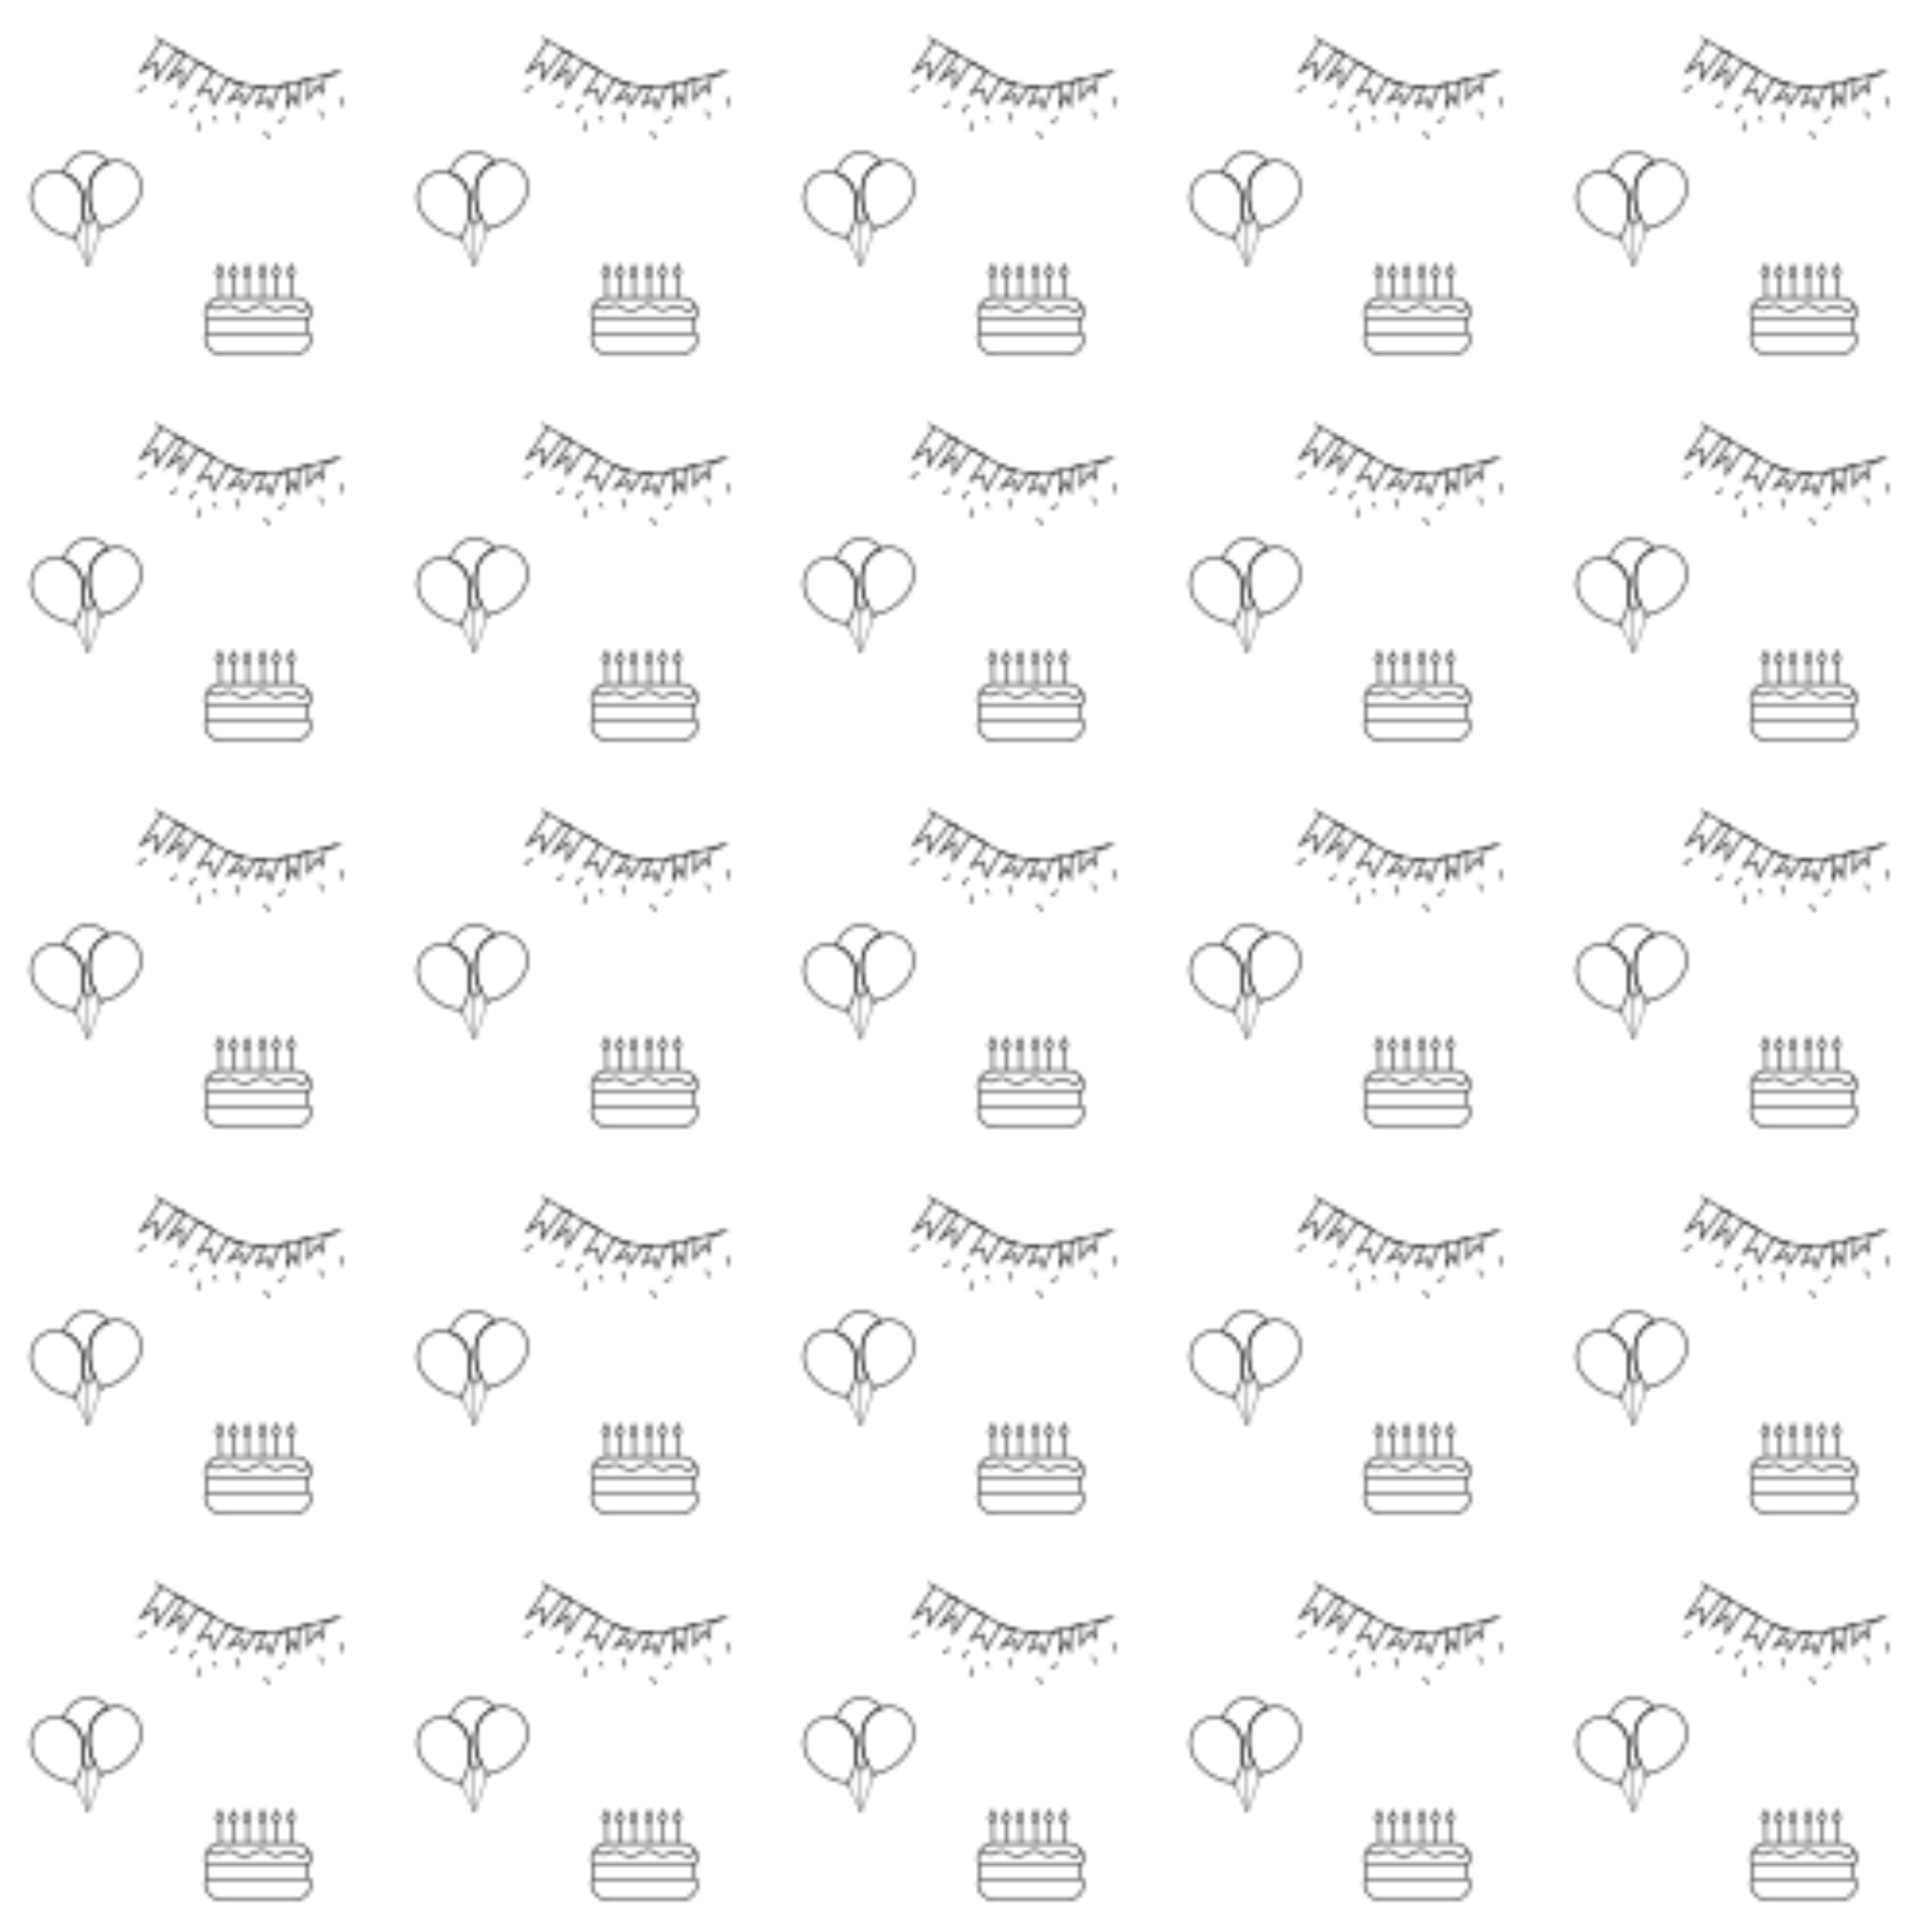 <?xml version="1.0" encoding="utf-8"?>
<!-- Generator: Adobe Illustrator 25.2.1, SVG Export Plug-In . SVG Version: 6.00 Build 0)  -->
<svg version="1.1" id="Слой_1" xmlns="http://www.w3.org/2000/svg" xmlns:xlink="http://www.w3.org/1999/xlink" x="0px" y="0px"
	 viewBox="0 0 500 500" style="enable-background:new 0 0 500 500;" xml:space="preserve">
<style type="text/css">
	.st0{fill:none;}
	.st1{fill:none;stroke:#1D1D1B;stroke-width:0.5;stroke-miterlimit:10;}
	.st2{fill:none;stroke:#1D1D1B;stroke-width:0.25;stroke-miterlimit:10;}
	.st3{fill:url(#birthday);}
</style>
<pattern  width="100" height="100" patternUnits="userSpaceOnUse" id="birthday" viewBox="0 -100 100 100" style="overflow:visible;">
	<g>
		<rect x="0" y="-100" class="st0" width="100" height="100"/>
		<path class="st1" d="M23.49-53.28c-0.97,2.86-0.62,6.69,0.95,9.73c-0.48,0.37-0.98,0.69-1.49,0.96c-0.52-0.25-1.01-0.56-1.48-0.91
			c0.58-2.71,0.36-5.61-0.67-7.8c-0.91-1.92-2.49-3.29-4.28-3.9c0.75-3.08,3.35-5.36,6.43-5.36c2.06,0,3.9,1.01,5.12,2.6
			C26.03-57.26,24.27-55.59,23.49-53.28z"/>
		<path class="st1" d="M21.46-43.5c-0.37,1.75-1.07,3.41-2.09,4.77C15-38.8,10.46-42.01,8.76-45.61c-1.7-3.6-0.38-7.79,2.94-9.36
			c1.55-0.73,3.26-0.76,4.82-0.23c1.78,0.62,3.37,1.98,4.28,3.9C21.82-49.1,22.04-46.21,21.46-43.5z"/>
		<path class="st1" d="M36.08-48.98c-1.28,3.77-5.48,7.36-9.76,8.03c-0.75-0.75-1.37-1.63-1.87-2.6c-1.57-3.03-1.92-6.87-0.95-9.73
			c0.79-2.31,2.54-3.99,4.58-4.67c1.29-0.43,2.69-0.46,4.04,0C35.58-56.76,37.36-52.75,36.08-48.98z"/>
		<path class="st2" d="M26.3-40.95l-0.78,0.25c-0.11,0.03,0.09,0.27,0.09,0.27l0.14,0.08c0.1-0.04,0.29,0.03,0.36,0.12l0.26,0.04
			c0.12,0,0.12-0.19,0.08-0.31L26.3-40.95z"/>
		<path class="st2" d="M22.98-42.51L22.34-42c-0.09,0.07,0.18,0.23,0.18,0.23l0.16,0.03c0.08-0.07,0.28-0.08,0.37-0.02l0.26-0.05
			c0.12-0.04,0.05-0.22-0.03-0.32L22.98-42.51z"/>
		<path class="st2" d="M19.38-38.67l-0.25,0.78c-0.04,0.11,0.27,0.09,0.27,0.09l0.15-0.07c0.03-0.11,0.19-0.22,0.3-0.22l0.19-0.19
			c0.07-0.1-0.08-0.21-0.2-0.25L19.38-38.67z"/>
		<line class="st2" x1="22.87" y1="-41.81" x2="22.86" y2="-31.13"/>
		<line class="st2" x1="19.69" y1="-38.02" x2="22.86" y2="-31.13"/>
		<line class="st2" x1="25.98" y1="-40.4" x2="22.86" y2="-31.13"/>
		<path class="st1" d="M40.27-90.27l17.66,10.24c1.21,0.7,2.51,1.26,3.86,1.63c0.04,0.01,0.07,0.02,0.11,0.03
			c4.42,1.18,9.09,1.15,13.53,0.06l12.84-3.17"/>
		<polyline class="st1" points="41.81,-89.37 36.49,-81.42 40.5,-83.84 40.16,-79.49 45.95,-86.97 47.89,-85.84 43.28,-79.24 
			47.12,-82.04 46.79,-77.31 51.25,-83.89 55.29,-81.55 51.23,-75.76 54.59,-76.94 55.15,-73.05 58.99,-79.46 62.69,-78.17 
			59.13,-73.79 62.86,-75.49 62.97,-72.86 66.46,-77.58 68.61,-77.48 66.41,-72.83 69.32,-74.38 70.03,-71.85 72.45,-77.74 
			74.67,-78.13 74.26,-72.39 75.87,-75.45 77.01,-72.83 77.21,-78.75 79.96,-79.43 79.75,-74.29 82.22,-77.86 83.36,-75.97 
			84.1,-80.45 87.19,-81.21 		"/>
		<line class="st1" x1="61.06" y1="-70.83" x2="61.82" y2="-68.62"/>
		<line class="st1" x1="73.79" y1="-69.35" x2="71.89" y2="-68.38"/>
		<line class="st1" x1="55.36" y1="-69.88" x2="56.04" y2="-68.65"/>
		<line class="st1" x1="45.89" y1="-73.27" x2="44" y2="-72.37"/>
		<line class="st1" x1="51.29" y1="-68.42" x2="51.18" y2="-66.05"/>
		<line class="st1" x1="82.81" y1="-71.35" x2="83.51" y2="-69.49"/>
		<line class="st1" x1="88.13" y1="-74.85" x2="88.65" y2="-72.5"/>
		<line class="st1" x1="37.64" y1="-77.87" x2="35.76" y2="-76.12"/>
		<line class="st1" x1="50.49" y1="-72.88" x2="49.09" y2="-70.86"/>
		<line class="st1" x1="68.61" y1="-66.06" x2="69.55" y2="-64.11"/>
		<path class="st1" d="M76.09-8.29H57.51c-2.44,0-4.42-1.98-4.42-4.42v0c0-0.55,0.45-1,1-1h25.65c0.43,0,0.78,0.35,0.78,0.78v0.22
			C80.52-10.27,78.54-8.29,76.09-8.29z M79.76-17.51H53.67l-0.03,3.8h26.09L79.76-17.51z M80.52-18.8L80.52-18.8
			c0-2.28-1.85-4.13-4.13-4.13H57.21c-2.28,0-4.13,1.85-4.13,4.13v0.35c0,0.52,0.42,0.95,0.95,0.95h25.19
			C79.94-17.51,80.52-18.09,80.52-18.8z M53.89-21.27l0.28,0.29c0.94,0.97,2.27,1.17,3.38,0.52L58-20.72
			c0.8-0.47,1.74-0.44,2.52,0.07l0.81,0.53c1.18,0.78,3.39,0.58,4.46-0.41l0.81-0.37c0.81-0.37,1.71-0.32,2.49,0.13l1.28,0.74
			c0.7,0.4,1.51,0.42,2.22,0.05l0.42-0.22c1.46-0.76,3.14-0.55,4.45,0.55v0c0.5,0.42,1.17,0.31,1.56-0.26l0.75-1.3 M56.97-22.93
			l-0.04-5.23 M57.31-28.73c0.3-0.51,0.32-1.19,0.05-1.73l-0.44-0.89l-0.82,1.41c-0.24,0.41-0.16,0.97,0.17,1.26l0.65,0.59
			L57.31-28.73z M60.52-28.04l0.04,5.23 M60.9-28.61c0.3-0.51,0.32-1.19,0.05-1.73l-0.44-0.89l-0.82,1.41
			c-0.24,0.41-0.16,0.97,0.17,1.26l0.65,0.59L60.9-28.61z M64.06-28.04l0.04,5.23 M64.44-28.61c0.3-0.51,0.32-1.19,0.05-1.73
			l-0.44-0.89l-0.82,1.41c-0.24,0.41-0.16,0.97,0.17,1.26l0.65,0.59L64.44-28.61z M68.03-28.16l0.04,5.23 M68.41-28.73
			c0.3-0.51,0.32-1.19,0.05-1.73l-0.44-0.89l-0.82,1.41c-0.24,0.41-0.16,0.97,0.17,1.26l0.65,0.59L68.41-28.73z M71.65-22.93
			l-0.04-5.23 M71.99-28.73c0.3-0.51,0.32-1.19,0.05-1.73l-0.44-0.89l-0.82,1.41c-0.24,0.41-0.16,0.97,0.17,1.26l0.65,0.59
			L71.99-28.73z M75.51-22.93l-0.04-5.23 M75.85-28.73c0.3-0.51,0.32-1.19,0.05-1.73l-0.44-0.89l-0.82,1.41
			c-0.24,0.41-0.16,0.97,0.17,1.26l0.65,0.59L75.85-28.73z"/>
	</g>
</pattern>
<rect x="0.78" y="-0.59" class="st3" width="500" height="500"/>
</svg>
